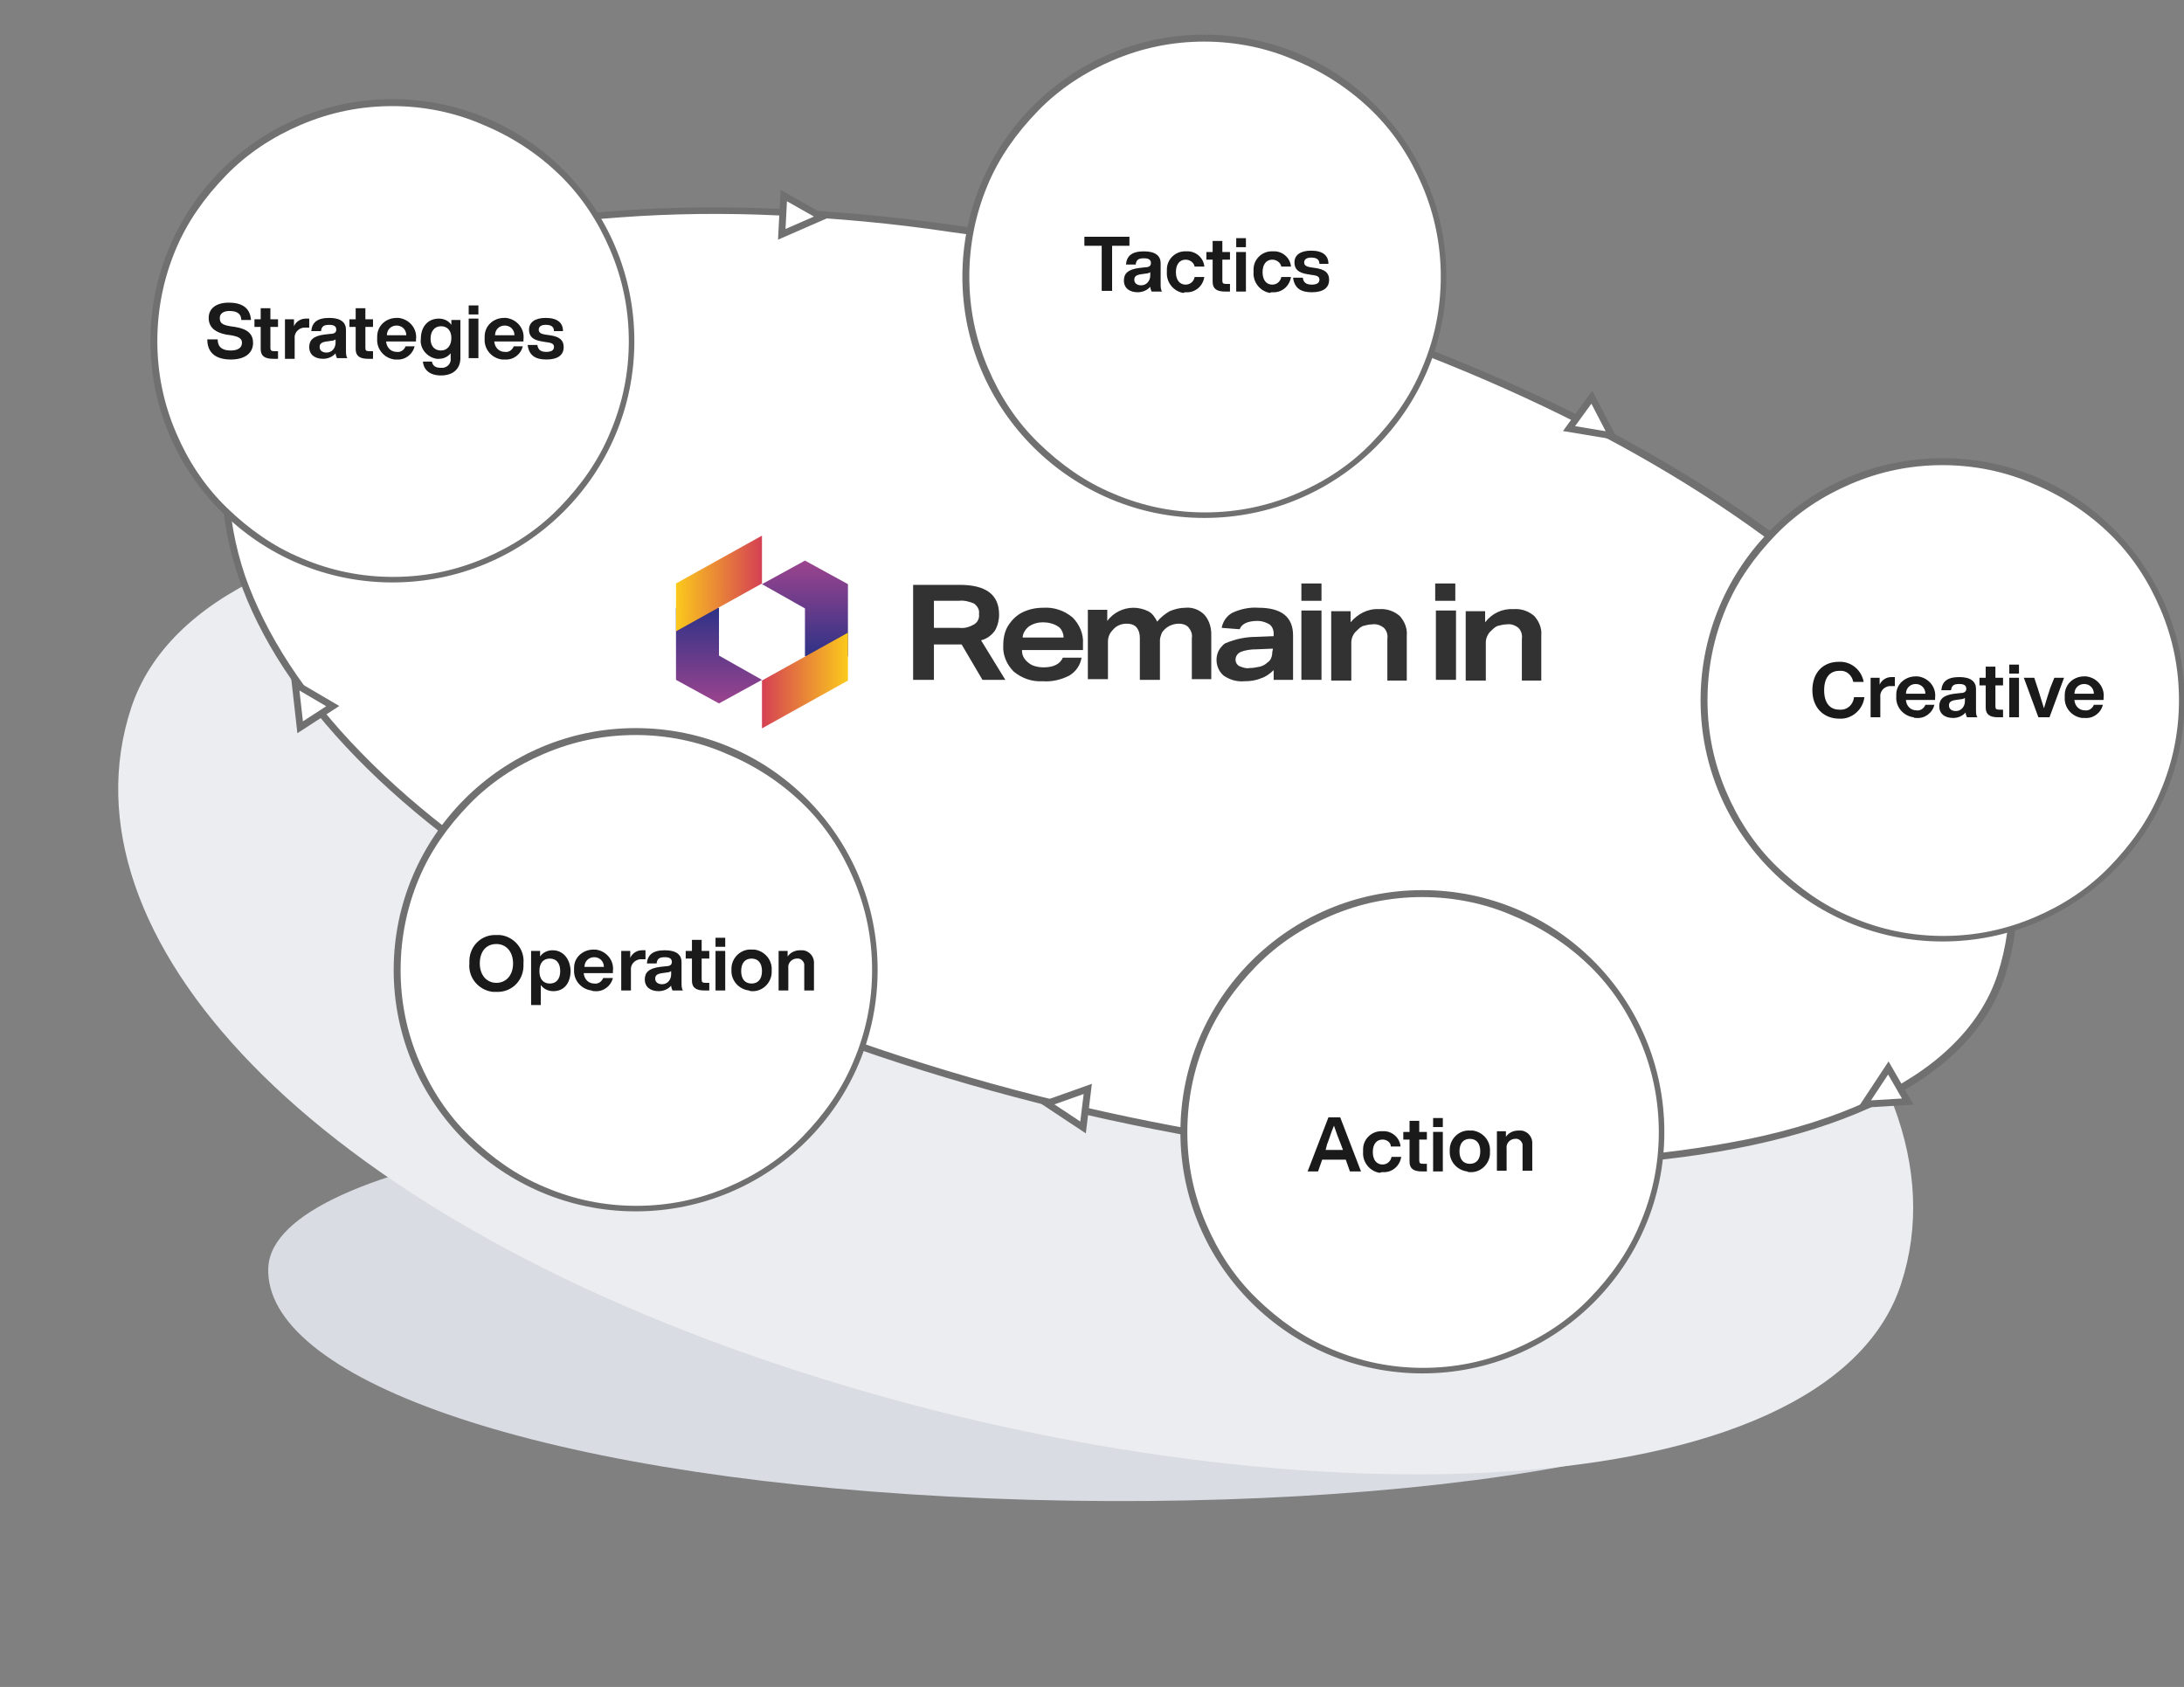 <?xml version="1.0" encoding="utf-8"?>
<!-- Generator: Adobe Illustrator 27.1.1, SVG Export Plug-In . SVG Version: 6.00 Build 0)  -->
<svg version="1.1" id="レイヤー_1" xmlns="http://www.w3.org/2000/svg" xmlns:xlink="http://www.w3.org/1999/xlink" x="0px"
	 y="0px" viewBox="0 0 315 243.3" style="enable-background:new 0 0 315 243.3;" xml:space="preserve">
<rect x="0" y="0" width="315" height="243.3" fill="#808080" stroke="none"/>
<style type="text/css">
	.st0{fill:#D9DCE3;}
	.st1{fill:#ECEDF0;}
	.st2{fill:#FFFFFF;}
	.st3{fill:#707070;}
	.st4{fill:#1A1A1A;}
	.st5{fill:#333233;}
	.st6{fill:url(#パス_1766_00000022520580695501987650000015636733582082259093_);}
	.st7{fill:url(#パス_1767_00000069380959910097486230000006254103663363193783_);}
	.st8{fill:url(#パス_1768_00000013188960072408857390000014547658319466813338_);}
	.st9{fill:url(#パス_1769_00000086653139516584019040000011099147737248920195_);}
</style>
<g id="グループ_13759" transform="translate(-20 -2185.55)">
	<path id="パス_11334" class="st0" d="M179.5,2346.8c61.2,3.2,101.8,17.4,101,33.1c-0.8,15.7-62.2,24.7-123.5,21.5
		c-61.2-3.2-99.1-17.4-98.3-33.1C59.6,2352.6,118.3,2343.6,179.5,2346.8z"/>
	<path id="パス_11333" class="st1" d="M195.1,2274.5c70.5,22.9,109.8,63.4,99.1,96.2c-10.6,32.7-88.9,35.4-159.4,12.5
		c-70.5-22.9-106.6-62.8-95.9-95.5S124.6,2251.6,195.1,2274.5z"/>
	<g id="パス_11332" transform="matrix(0.951, 0.309, -0.309, 0.951, 72.629, 2185.55)">
		<path class="st2" d="M120.8,121.5c-18,0-34.9-1.6-50-4.7c-14.5-3-27.3-7.3-37.9-12.9c-10.4-5.5-18.5-11.9-24-19.3
			c-5.5-7.4-8.3-15.3-8.3-23.8c0-4.1,1-8.3,3.1-12.3c2-3.9,5-7.7,8.9-11.4c3.8-3.6,8.5-7,13.9-10.3c5.3-3.2,11.5-6.2,18.2-8.9
			c6.7-2.7,14-5.2,21.7-7.3c7.7-2.2,15.9-4,24.4-5.5c8.5-1.5,17.4-2.7,26.3-3.5c9.1-0.8,18.3-1.2,27.4-1.2c18.1,0,35.1,1.6,50.6,4.7
			c14.9,3,28,7.3,39,12.8c5.4,2.7,10.2,5.7,14.4,8.9c4.2,3.2,7.8,6.7,10.7,10.3c5.9,7.4,8.8,15.3,8.8,23.7c0,4.1-1.1,8.2-3.2,12.3
			c-2.1,3.9-5.2,7.7-9.2,11.4c-3.9,3.6-8.8,7.1-14.4,10.3c-5.5,3.2-11.9,6.2-18.8,9C194,115,157,121.5,120.8,121.5z"/>
		<path class="st3" d="M144.5,1c-9.1,0-18.3,0.4-27.4,1.2C108.2,3,99.3,4.1,90.8,5.7C82.3,7.1,74.2,9,66.4,11.1
			c-7.7,2.1-15,4.6-21.6,7.3c-6.7,2.7-12.8,5.7-18.1,8.9c-5.4,3.2-10.1,6.7-13.8,10.2C9,41.2,6,44.9,4.1,48.8c-2,3.9-3.1,8-3.1,12
			C1,69.1,3.8,77,9.2,84.3C14.7,91.5,22.7,98,33,103.4c10.6,5.6,23.3,9.9,37.8,12.9c15.1,3.1,31.9,4.7,49.9,4.7
			c36.2,0,73.1-6.4,101.3-17.6c6.9-2.7,13.2-5.8,18.7-8.9c5.6-3.2,10.5-6.7,14.4-10.3c4-3.7,7.1-7.5,9.1-11.3c2.1-3.9,3.2-8,3.2-12
			c0-8.3-2.9-16.1-8.7-23.4c-2.9-3.6-6.4-7-10.6-10.2c-4.2-3.2-9-6.2-14.4-8.8c-11-5.5-24.1-9.8-38.9-12.8
			C179.5,2.6,162.5,1,144.5,1 M144.5,0c74.1,0,124,26.4,124,60.8S194.9,122,120.8,122C46.6,122,0,95.2,0,60.8C0,26.4,70.3,0,144.5,0
			z"/>
	</g>
	<path id="パス_13025" class="st4" d="M190.1,2230.4c0,0.1,0,0.1-0.1,0.2C190,2230.5,190,2230.4,190.1,2230.4L190.1,2230.4
		c0.1,0,0.1,0,0.1,0h0v-0.1c0,0-0.1,0-0.1,0l-0.1,0c0-0.1,0-0.1,0-0.2c0,0,0-0.1,0-0.1h-0.1c0,0,0,0.1,0,0.1c0,0.1,0,0.1,0,0.2h-0.1
		h0l0,0.1c0,0,0.1,0,0.1,0c0,0.1,0,0.2,0,0.3c0,0-0.1,0.1-0.1,0.1v-0.1c0,0-0.1,0-0.1,0h-0.1v-0.1h0.1c0,0,0.1,0,0.1,0
		c0,0,0-0.1,0-0.1v-0.2c0,0,0-0.1,0-0.1c0,0,0,0-0.1,0c0-0.1,0.1-0.1,0.1-0.2l-0.1,0c0,0.1-0.1,0.1-0.1,0.2h-0.2c0,0-0.1,0-0.1,0
		c0,0,0,0.1,0,0.1v0.2c0,0,0,0.1,0,0.1c0,0,0.1,0,0.1,0h0.1v0.1h-0.1c0,0-0.1,0-0.1,0v0.1c0,0,0.1,0,0.1,0h0.1v0.1c0,0,0,0.1,0,0.1
		h0.1c0,0,0-0.1,0-0.1v-0.1h0.1c0,0,0.1,0,0.1,0c0,0-0.1,0-0.1,0.1c0,0,0.1,0.1,0.1,0.1c0.1,0,0.1-0.1,0.2-0.2c0,0,0,0.1,0.1,0.1
		c0,0,0.1,0,0.1,0.1c0.1,0,0.1-0.1,0.1-0.2c0,0-0.1,0-0.1-0.1c0,0.1,0,0.1,0,0.1s0-0.1-0.1-0.1
		C190.1,2230.6,190.1,2230.5,190.1,2230.4C190.1,2230.5,190.1,2230.5,190.1,2230.4L190.1,2230.4L190.1,2230.4z M189.5,2230.3
		L189.5,2230.3L189.5,2230.3L189.5,2230.3L189.5,2230.3z M189.6,2230.3L189.6,2230.3L189.6,2230.3L189.6,2230.3L189.6,2230.3z
		 M189.5,2230.4L189.5,2230.4L189.5,2230.4L189.5,2230.4L189.5,2230.4z M189.6,2230.4L189.6,2230.4L189.6,2230.4L189.6,2230.4
		L189.6,2230.4z M189.3,2230c0,0,0.1,0.1,0.1,0.1l0.1,0C189.4,2230.1,189.4,2230,189.3,2230L189.3,2230z M189.4,2230
		c0,0,0,0.1,0.1,0.2l0.1,0C189.6,2230.1,189.6,2230,189.4,2230L189.4,2230z M190.2,2230.2c0-0.1-0.1-0.1-0.1-0.2l-0.1,0
		C190,2230.1,190,2230.2,190.2,2230.2L190.2,2230.2z M190.8,2230.5C190.8,2230.5,190.8,2230.6,190.8,2230.5v0.3c0,0,0,0.1,0,0.1h0.1
		v-0.1h0.2v0h0.1c0,0,0-0.1,0-0.1v-0.2c0,0,0,0,0-0.1l0,0c0,0,0-0.1,0-0.1c-0.1,0-0.2-0.1-0.2-0.1c0.1-0.1,0.1-0.1,0.1-0.2l0,0
		l-0.1-0.1c0,0-0.1,0-0.1,0H191l0,0c0,0,0,0,0,0l-0.1,0c0,0.1-0.1,0.2-0.2,0.2v-0.1c0,0,0-0.1,0-0.1c0,0-0.1,0-0.1,0h-0.2
		c0,0-0.1,0-0.1,0c0,0,0,0.1,0,0.1v0.6c0,0,0,0.1,0,0.1h0.1v-0.1h0.2v0h0.1c0,0,0-0.1,0-0.1L190.8,2230.5
		C190.8,2230.5,190.8,2230.5,190.8,2230.5L190.8,2230.5z M190.7,2230.2C190.8,2230.3,190.8,2230.3,190.7,2230.2c0.1,0,0.1,0,0.1,0
		c0,0,0.1,0.1,0.1,0.1c-0.1,0-0.1,0.1-0.2,0.1L190.7,2230.2z M190.9,2230.5L190.9,2230.5c0,0,0.1-0.1,0.1-0.1c0.1,0,0.1,0.1,0.2,0.1
		L190.9,2230.5L190.9,2230.5z M191.1,2230.1c0,0.1-0.1,0.1-0.1,0.1c0,0-0.1-0.1-0.1-0.1l0,0H191.1z M190.5,2230.1L190.5,2230.1
		l0,0.2h0V2230.1z M190.6,2230.1L190.6,2230.1l0,0.2h0V2230.1z M190.5,2230.4L190.5,2230.4l0,0.2h0V2230.4z M190.6,2230.4
		L190.6,2230.4l0,0.2h0V2230.4z M190.9,2230.6h0.2v0.1h-0.2V2230.6z"/>
	<path id="パス_13026" class="st4" d="M179.3,2216.5v0.4h0.7v1.8h0.4v-1.8h0.7v-0.4H179.3z M182.6,2218.7c0-0.1-0.1-0.2-0.1-0.3
		v-0.8c0-0.3-0.2-0.5-0.6-0.5c-0.5,0-0.7,0.2-0.7,0.5h0.4c0-0.2,0.1-0.2,0.3-0.2c0.2,0,0.3,0.1,0.3,0.2c0,0.1-0.1,0.2-0.2,0.2
		l-0.2,0c-0.4,0-0.6,0.2-0.6,0.5c0,0.3,0.2,0.5,0.6,0.5c0.2,0,0.4-0.1,0.5-0.2c0,0.1,0,0.1,0,0.2H182.6z M181.8,2218.4
		c-0.2,0-0.3-0.1-0.3-0.2c0-0.1,0.1-0.2,0.3-0.2l0.2,0c0.1,0,0.1,0,0.2-0.1v0.1C182.2,2218.3,182,2218.4,181.8,2218.4
		C181.8,2218.4,181.8,2218.4,181.8,2218.4z M183.8,2218.7c0.4,0,0.7-0.2,0.7-0.6h-0.4c0,0.2-0.2,0.3-0.3,0.3c-0.2,0-0.4-0.2-0.4-0.5
		s0.2-0.5,0.4-0.5c0.2,0,0.3,0.1,0.3,0.3h0.4c0-0.4-0.4-0.6-0.7-0.6c-0.4,0-0.8,0.3-0.8,0.7c0,0,0,0.1,0,0.1c0,0.4,0.3,0.8,0.7,0.8
		C183.8,2218.7,183.8,2218.7,183.8,2218.7z M185.8,2217.1h-0.3v-0.5h-0.4v0.4h-0.2v0.3h0.2v0.9c0,0.3,0.2,0.4,0.5,0.4
		c0.1,0,0.1,0,0.2,0v-0.3h-0.1c-0.1,0-0.2,0-0.2-0.1v-0.8h0.3V2217.1z M186.7,2216.9v-0.4h-0.4v0.4H186.7z M186.7,2218.7v-1.5h-0.4
		v1.5H186.7z M188,2218.7c0.4,0,0.7-0.2,0.7-0.6h-0.4c0,0.2-0.2,0.3-0.3,0.3c-0.2,0-0.4-0.2-0.4-0.5s0.2-0.5,0.4-0.5
		c0.2,0,0.3,0.1,0.3,0.3h0.4c0-0.4-0.4-0.6-0.7-0.6c-0.4,0-0.8,0.3-0.8,0.7c0,0,0,0.1,0,0.1c0,0.4,0.3,0.8,0.7,0.8
		C188,2218.7,188,2218.7,188,2218.7z M189.9,2218.7c0.4,0,0.7-0.2,0.7-0.5c0-0.3-0.2-0.4-0.5-0.5l-0.2,0c-0.2,0-0.3-0.1-0.3-0.2
		s0.1-0.2,0.3-0.2s0.3,0.1,0.3,0.3h0.4c0-0.3-0.2-0.5-0.7-0.5c-0.4,0-0.6,0.2-0.6,0.5c0,0.3,0.2,0.4,0.5,0.5l0.2,0
		c0.2,0,0.3,0.1,0.3,0.2s-0.1,0.2-0.3,0.2c-0.2,0-0.3-0.1-0.3-0.3h-0.4C189.2,2218.6,189.4,2218.7,189.9,2218.7z"/>
	<g id="パス_13027" transform="translate(158.805 2190.55)">
		<path class="st2" d="M34.9,69.2c-4.6,0-9.1-0.9-13.4-2.7c-4.1-1.7-7.8-4.2-10.9-7.4C7.4,56,4.9,52.3,3.2,48.2
			C1.4,44,0.5,39.5,0.5,34.9s0.9-9.1,2.7-13.4c1.7-4.1,4.2-7.8,7.4-10.9c3.2-3.2,6.8-5.6,10.9-7.4c4.2-1.8,8.7-2.7,13.4-2.7
			S44,1.4,48.2,3.2c4.1,1.7,7.8,4.2,10.9,7.4c3.2,3.2,5.6,6.8,7.4,10.9c1.8,4.2,2.7,8.7,2.7,13.4s-0.9,9.1-2.7,13.4
			c-1.7,4.1-4.2,7.8-7.4,10.9c-3.2,3.2-6.8,5.6-10.9,7.4C44,68.3,39.5,69.2,34.9,69.2z"/>
		<path class="st3" d="M34.9,1c-4.6,0-9,0.9-13.2,2.7c-4,1.7-7.7,4.1-10.8,7.3s-5.6,6.7-7.3,10.8C1.9,25.9,1,30.3,1,34.9
			s0.9,9,2.7,13.2c1.7,4,4.1,7.7,7.3,10.8s6.7,5.6,10.8,7.3c4.2,1.8,8.6,2.7,13.2,2.7s9-0.9,13.2-2.7c4-1.7,7.7-4.1,10.8-7.3
			s5.6-6.7,7.3-10.8c1.8-4.2,2.7-8.6,2.7-13.2s-0.9-9-2.7-13.2c-1.7-4-4.1-7.7-7.3-10.8S52.1,5.4,48,3.7C43.9,1.9,39.4,1,34.9,1
			 M34.9,0c19.3,0,34.9,15.6,34.9,34.9S54.1,69.7,34.9,69.7S0,54.1,0,34.9S15.6,0,34.9,0z"/>
	</g>
	<g id="パス_13028" transform="translate(265.275 2251.634)">
		<path class="st2" d="M34.9,69.2c-4.6,0-9.1-0.9-13.4-2.7c-4.1-1.7-7.8-4.2-10.9-7.4C7.4,56,4.9,52.3,3.2,48.2
			C1.4,44,0.5,39.5,0.5,34.9s0.9-9.1,2.7-13.4c1.7-4.1,4.2-7.8,7.4-10.9c3.2-3.2,6.8-5.6,10.9-7.4c4.2-1.8,8.7-2.7,13.4-2.7
			S44,1.4,48.2,3.2c4.1,1.7,7.8,4.2,10.9,7.4c3.2,3.2,5.6,6.8,7.4,10.9c1.8,4.2,2.7,8.7,2.7,13.4s-0.9,9.1-2.7,13.4
			c-1.7,4.1-4.2,7.8-7.4,10.9c-3.2,3.2-6.8,5.6-10.9,7.4C44,68.3,39.5,69.2,34.9,69.2z"/>
		<path class="st3" d="M34.9,1c-4.6,0-9,0.9-13.2,2.7c-4,1.7-7.7,4.1-10.8,7.3s-5.6,6.7-7.3,10.8C1.9,25.9,1,30.3,1,34.9
			s0.9,9,2.7,13.2c1.7,4,4.1,7.7,7.3,10.8s6.7,5.6,10.8,7.3c4.2,1.8,8.6,2.7,13.2,2.7s9-0.9,13.2-2.7c4-1.7,7.7-4.1,10.8-7.3
			s5.6-6.7,7.3-10.8c1.8-4.2,2.7-8.6,2.7-13.2s-0.9-9-2.7-13.2c-1.7-4-4.1-7.7-7.3-10.8S52.1,5.4,48,3.7C43.9,1.9,39.4,1,34.9,1
			 M34.9,0c19.3,0,34.9,15.6,34.9,34.9S54.1,69.7,34.9,69.7S0,54.1,0,34.9S15.6,0,34.9,0z"/>
	</g>
	<path id="パス_13030" class="st4" d="M285.3,2289.2c1.8,0.1,3.4-1.3,3.6-3.1h-1.5c-0.1,1.1-1,1.9-2.1,1.8c-1.4,0-2.2-1-2.2-2.8
		s0.8-2.8,2.2-2.8c1-0.1,1.8,0.6,2,1.6h1.5c-0.3-1.7-1.8-3-3.6-2.9c-2.3,0-3.8,1.6-3.8,4.1S283,2289.2,285.3,2289.2z M292.8,2283.2
		c-0.7,0-1.4,0.4-1.7,1.1v-1h-1.3v5.7h1.4v-2.9c-0.1-0.8,0.5-1.5,1.3-1.6c0.1,0,0.2,0,0.4,0h0.4v-1.3
		C293.1,2283.2,292.9,2283.2,292.8,2283.2z M296.4,2289.1c1.2,0.1,2.3-0.7,2.6-1.9h-1.3c-0.2,0.5-0.7,0.9-1.3,0.8
		c-0.8,0-1.4-0.6-1.5-1.4c0,0,0-0.1,0-0.1h4.2v-0.3c0.2-1.5-0.9-2.9-2.5-3.1c-0.1,0-0.2,0-0.3,0c-1.5,0-2.8,1.1-2.8,2.6
		c0,0.1,0,0.2,0,0.3c-0.1,1.5,1,2.8,2.5,3C296.1,2289.1,296.2,2289.1,296.4,2289.1L296.4,2289.1z M294.9,2285.6
		c0-0.8,0.6-1.4,1.4-1.4c0,0,0,0,0,0c0.8,0,1.4,0.6,1.4,1.4H294.9z M305.2,2289c-0.2-0.3-0.2-0.7-0.2-1.1v-3c0-1-0.7-1.7-2.4-1.7
		c-1.8,0-2.5,0.7-2.6,1.9h1.4c0.1-0.7,0.4-0.9,1.2-0.9s1,0.3,1,0.7c0,0.4-0.3,0.6-0.8,0.6l-0.9,0.1c-1.6,0.2-2.2,0.8-2.2,1.8
		c0,1.1,0.8,1.7,2,1.7c0.7,0,1.4-0.3,1.8-0.8c0,0.2,0.1,0.5,0.2,0.7H305.2z M302.1,2288.1c-0.6,0-1-0.3-1-0.8c0-0.5,0.3-0.7,1-0.8
		l0.7-0.1c0.2,0,0.5-0.1,0.6-0.2v0.5c0,0.7-0.5,1.4-1.3,1.4C302.3,2288.1,302.2,2288.1,302.1,2288.1z M308.9,2283.3h-1.1v-1.6h-1.4
		v1.6h-0.9v1.1h0.9v3.2c0,1,0.6,1.4,1.8,1.4c0.2,0,0.5,0,0.7,0v-1.1h-0.5c-0.5,0-0.6-0.1-0.6-0.5v-3h1.1V2283.3z M311.2,2282.7v-1.3
		h-1.4v1.3H311.2z M311.2,2289v-5.7h-1.4v5.7H311.2z M315.7,2284.8c-0.3,0.9-0.6,1.9-0.9,2.9c-0.3-0.9-0.6-2-0.9-2.9l-0.5-1.5h-1.5
		l2.1,5.7h1.6l2.1-5.7h-1.4L315.7,2284.8z M320.7,2289.1c1.2,0.1,2.3-0.7,2.6-1.9H322c-0.2,0.5-0.7,0.9-1.3,0.8
		c-0.8,0-1.4-0.6-1.5-1.4c0,0,0-0.1,0-0.1h4.2v-0.3c0.2-1.5-0.9-2.9-2.5-3.1c-0.1,0-0.2,0-0.3,0c-1.5,0-2.8,1.1-2.8,2.7
		c0,0.1,0,0.2,0,0.3c-0.1,1.5,1,2.8,2.5,3C320.4,2289.1,320.6,2289.1,320.7,2289.1z M319.2,2285.6c0-0.8,0.6-1.4,1.4-1.4
		c0,0,0,0,0,0c0.8,0,1.4,0.6,1.4,1.4H319.2z"/>
	<g id="パス_13031" transform="translate(190.25 2313.928)">
		<path class="st2" d="M34.9,69.2c-4.6,0-9.1-0.9-13.4-2.7c-4.1-1.7-7.8-4.2-10.9-7.4C7.4,56,4.9,52.3,3.2,48.2
			C1.4,44,0.5,39.5,0.5,34.9s0.9-9.1,2.7-13.4c1.7-4.1,4.2-7.8,7.4-10.9c3.2-3.2,6.8-5.6,10.9-7.4c4.2-1.8,8.7-2.7,13.4-2.7
			S44,1.4,48.2,3.2c4.1,1.7,7.8,4.2,10.9,7.4c3.2,3.2,5.6,6.8,7.4,10.9c1.8,4.2,2.7,8.7,2.7,13.4s-0.9,9.1-2.7,13.4
			c-1.7,4.1-4.2,7.8-7.4,10.9c-3.2,3.2-6.8,5.6-10.9,7.4C44,68.3,39.5,69.2,34.9,69.2z"/>
		<path class="st3" d="M34.9,1c-4.6,0-9,0.9-13.2,2.7c-4,1.7-7.7,4.1-10.8,7.3s-5.6,6.7-7.3,10.8C1.9,25.9,1,30.3,1,34.9
			s0.9,9,2.7,13.2c1.7,4,4.1,7.7,7.3,10.8s6.7,5.6,10.8,7.3c4.2,1.8,8.6,2.7,13.2,2.7s9-0.9,13.2-2.7c4-1.7,7.7-4.1,10.8-7.3
			s5.6-6.7,7.3-10.8c1.8-4.2,2.7-8.6,2.7-13.2s-0.9-9-2.7-13.2c-1.7-4-4.1-7.7-7.3-10.8S52.1,5.4,48,3.7C43.9,1.9,39.4,1,34.9,1
			 M34.9,0c19.3,0,34.9,15.6,34.9,34.9S54.1,69.7,34.9,69.7S0,54.1,0,34.9S15.6,0,34.9,0z"/>
	</g>
	<path id="パス_13033" class="st4" d="M216.3,2354.5l-3-7.8h-1.7l-3,7.8h1.5l0.6-1.7h3.4l0.6,1.7H216.3z M211.4,2350.6
		c0.3-0.7,0.6-1.8,1-2.7c0.3,0.9,0.7,2,1,2.7l0.3,0.8h-2.5L211.4,2350.6z M219.4,2354.6c1.4,0.1,2.5-0.9,2.7-2.2h-1.4
		c-0.1,0.6-0.6,1.1-1.3,1.1c-0.8,0-1.4-0.6-1.4-1.8c0-1.2,0.6-1.8,1.4-1.8c0.6,0,1.2,0.4,1.2,1h1.4c-0.1-1.3-1.3-2.3-2.6-2.2
		c-1.5-0.1-2.8,1.1-2.8,2.6c0,0.1,0,0.2,0,0.4c-0.1,1.5,1,2.8,2.4,3C219.2,2354.6,219.3,2354.6,219.4,2354.6z M225.8,2348.8h-1.1
		v-1.6h-1.4v1.6h-0.9v1.1h0.9v3.2c0,1,0.6,1.4,1.8,1.4c0.2,0,0.5,0,0.7,0v-1.1h-0.5c-0.5,0-0.6-0.1-0.6-0.5v-3h1.1V2348.8z
		 M228.1,2348.1v-1.3h-1.4v1.3H228.1z M228.1,2354.5v-5.7h-1.4v5.7H228.1z M232,2354.6c1.5,0.1,2.8-1.1,2.9-2.6c0-0.1,0-0.2,0-0.4
		c0.1-1.5-1-2.8-2.5-3c-0.1,0-0.2,0-0.4,0c-1.5-0.1-2.8,1.1-2.9,2.6c0,0.1,0,0.2,0,0.3c-0.1,1.5,1,2.8,2.5,3
		C231.7,2354.6,231.9,2354.6,232,2354.6z M232,2353.4c-0.9,0-1.5-0.6-1.5-1.8c0-1.2,0.6-1.8,1.5-1.8c0.9,0,1.5,0.6,1.5,1.8
		C233.5,2352.8,232.9,2353.4,232,2353.4z M239,2348.6c-0.7,0-1.4,0.3-1.8,0.9v-0.8h-1.3v5.7h1.4v-3.2c-0.1-0.7,0.4-1.3,1.1-1.4
		c0,0,0.1,0,0.1,0c0.5-0.1,1,0.3,1.1,0.8c0,0.1,0,0.2,0,0.3v3.5h1.4v-3.8c0.1-1-0.6-1.9-1.6-2C239.2,2348.6,239.1,2348.6,239,2348.6
		L239,2348.6z"/>
	<g id="パス_13034" transform="translate(76.781 2290.558)">
		<path class="st2" d="M34.9,69.2c-4.6,0-9.1-0.9-13.4-2.7c-4.1-1.7-7.8-4.2-10.9-7.4C7.4,56,4.9,52.3,3.2,48.2
			C1.4,44,0.5,39.5,0.5,34.9s0.9-9.1,2.7-13.4c1.7-4.1,4.2-7.8,7.4-10.9c3.2-3.2,6.8-5.6,10.9-7.4c4.2-1.8,8.7-2.7,13.4-2.7
			S44,1.4,48.2,3.2c4.1,1.7,7.8,4.2,10.9,7.4c3.2,3.2,5.6,6.8,7.4,10.9c1.8,4.2,2.7,8.7,2.7,13.4s-0.9,9.1-2.7,13.4
			c-1.7,4.1-4.2,7.8-7.4,10.9c-3.2,3.2-6.8,5.6-10.9,7.4C44,68.3,39.5,69.2,34.9,69.2z"/>
		<path class="st3" d="M34.9,1c-4.6,0-9,0.9-13.2,2.7c-4,1.7-7.7,4.1-10.8,7.3s-5.6,6.7-7.3,10.8C1.9,25.9,1,30.3,1,34.9
			s0.9,9,2.7,13.2c1.7,4,4.1,7.7,7.3,10.8s6.7,5.6,10.8,7.3c4.2,1.8,8.6,2.7,13.2,2.7s9-0.9,13.2-2.7c4-1.7,7.7-4.1,10.8-7.3
			s5.6-6.7,7.3-10.8c1.8-4.2,2.7-8.6,2.7-13.2s-0.9-9-2.7-13.2c-1.7-4-4.1-7.7-7.3-10.8S52.1,5.4,48,3.7C43.9,1.9,39.4,1,34.9,1
			 M34.9,0c19.3,0,34.9,15.6,34.9,34.9S54.1,69.7,34.9,69.7S0,54.1,0,34.9S15.6,0,34.9,0z"/>
	</g>
	<path id="パス_13036" class="st4" d="M91.6,2328.6c2.1,0.1,3.8-1.5,3.9-3.6c0-0.2,0-0.3,0-0.5c0.2-2.1-1.4-3.9-3.4-4.1
		c-0.2,0-0.3,0-0.5,0c-2.1-0.1-3.8,1.5-3.9,3.6c0,0.2,0,0.3,0,0.5c-0.2,2.1,1.4,3.9,3.4,4.1C91.3,2328.6,91.5,2328.6,91.6,2328.6z
		 M91.6,2327.3c-1.4,0-2.4-1.1-2.4-2.8s0.9-2.8,2.4-2.8c1.4,0,2.4,1.1,2.4,2.8S93,2327.3,91.6,2327.3z M99.7,2322.6
		c-0.7,0-1.4,0.3-1.8,0.9v-0.8h-1.3v7.8h1.4v-2.9c0.4,0.6,1.1,0.9,1.8,0.9c1.6,0,2.5-1.2,2.5-3
		C102.2,2323.8,101.2,2322.6,99.7,2322.6z M99.3,2327.4c-0.9,0-1.5-0.6-1.5-1.8s0.6-1.8,1.5-1.8s1.5,0.6,1.5,1.8
		S100.2,2327.4,99.3,2327.4L99.3,2327.4z M105.8,2328.5c1.2,0.1,2.3-0.7,2.6-1.9H107c-0.2,0.5-0.7,0.9-1.3,0.8
		c-0.8,0-1.4-0.6-1.5-1.4c0,0,0-0.1,0-0.1h4.2v-0.3c0.2-1.5-0.9-2.9-2.5-3.1c-0.1,0-0.2,0-0.3,0c-1.5,0-2.8,1.1-2.8,2.6
		c0,0.1,0,0.2,0,0.3c-0.1,1.5,1,2.8,2.5,3C105.5,2328.5,105.6,2328.5,105.8,2328.5z M104.3,2325c0-0.8,0.6-1.4,1.4-1.4c0,0,0,0,0,0
		c0.8,0,1.4,0.6,1.4,1.4H104.3z M112.6,2322.6c-0.7,0-1.4,0.4-1.7,1.1v-1h-1.3v5.7h1.4v-2.9c-0.1-0.8,0.5-1.5,1.3-1.6
		c0.1,0,0.2,0,0.4,0h0.4v-1.3C112.8,2322.6,112.7,2322.6,112.6,2322.6z M118.5,2328.4c-0.2-0.3-0.2-0.7-0.2-1.1v-3
		c0-1-0.7-1.7-2.4-1.7c-1.8,0-2.5,0.7-2.6,1.9h1.4c0.1-0.7,0.4-0.9,1.2-0.9c0.8,0,1,0.3,1,0.7c0,0.4-0.3,0.6-0.8,0.6l-0.9,0.1
		c-1.6,0.2-2.2,0.8-2.2,1.8c0,1.1,0.8,1.7,2,1.7c0.7,0,1.4-0.3,1.8-0.8c0,0.2,0.1,0.5,0.2,0.7H118.5z M115.5,2327.5
		c-0.6,0-1-0.3-1-0.8c0-0.5,0.3-0.7,1-0.8l0.7-0.1c0.2,0,0.5-0.1,0.6-0.2v0.5c0,0.7-0.5,1.4-1.3,1.4
		C115.6,2327.6,115.6,2327.5,115.5,2327.5z M122.3,2322.7h-1.1v-1.6h-1.4v1.6h-0.9v1.1h0.9v3.2c0,1,0.6,1.4,1.8,1.4
		c0.2,0,0.5,0,0.7,0v-1.1h-0.5c-0.5,0-0.6-0.1-0.6-0.5v-3h1.1V2322.7z M124.6,2322.1v-1.3h-1.4v1.3H124.6z M124.6,2328.4v-5.7h-1.4
		v5.7H124.6z M128.4,2328.5c1.5,0.1,2.8-1.1,2.9-2.6c0-0.1,0-0.2,0-0.4c0.1-1.5-1-2.8-2.5-3c-0.1,0-0.2,0-0.4,0
		c-1.5-0.1-2.8,1.1-2.9,2.6c0,0.1,0,0.2,0,0.3c-0.1,1.5,1,2.8,2.5,3C128.2,2328.5,128.3,2328.5,128.4,2328.5z M128.4,2327.4
		c-0.9,0-1.5-0.6-1.5-1.8c0-1.2,0.6-1.8,1.5-1.8c0.9,0,1.5,0.6,1.5,1.8C129.9,2326.8,129.3,2327.4,128.4,2327.4z M135.4,2322.6
		c-0.7,0-1.4,0.3-1.8,0.9v-0.8h-1.3v5.7h1.4v-3.2c-0.1-0.7,0.4-1.3,1.1-1.4c0,0,0.1,0,0.1,0c0.5-0.1,1,0.3,1.1,0.8
		c0,0.1,0,0.2,0,0.3v3.5h1.4v-3.8c0.1-1-0.6-1.9-1.6-2C135.7,2322.6,135.5,2322.6,135.4,2322.6L135.4,2322.6z"/>
	<g id="パス_11386" transform="translate(41.693 2199.853)">
		<path class="st2" d="M34.9,69.2c-4.6,0-9.1-0.9-13.4-2.7c-4.1-1.7-7.8-4.2-10.9-7.4C7.4,56,4.9,52.3,3.2,48.2
			C1.4,44,0.5,39.5,0.5,34.9s0.9-9.1,2.7-13.4c1.7-4.1,4.2-7.8,7.4-10.9c3.2-3.2,6.8-5.6,10.9-7.4c4.2-1.8,8.7-2.7,13.4-2.7
			S44,1.4,48.2,3.2c4.1,1.7,7.8,4.2,10.9,7.4c3.2,3.2,5.6,6.8,7.4,10.9c1.8,4.2,2.7,8.7,2.7,13.4s-0.9,9.1-2.7,13.4
			c-1.7,4.1-4.2,7.8-7.4,10.9c-3.2,3.2-6.8,5.6-10.9,7.4C44,68.3,39.5,69.2,34.9,69.2z"/>
		<path class="st3" d="M34.9,1c-4.6,0-9,0.9-13.2,2.7c-4,1.7-7.7,4.1-10.8,7.3s-5.6,6.7-7.3,10.8C1.9,25.9,1,30.3,1,34.9
			s0.9,9,2.7,13.2c1.7,4,4.1,7.7,7.3,10.8s6.7,5.6,10.8,7.3c4.2,1.8,8.6,2.7,13.2,2.7s9-0.9,13.2-2.7c4-1.7,7.7-4.1,10.8-7.3
			s5.6-6.7,7.3-10.8c1.8-4.2,2.7-8.6,2.7-13.2s-0.9-9-2.7-13.2c-1.7-4-4.1-7.7-7.3-10.8S52.1,5.4,48,3.7C43.9,1.9,39.4,1,34.9,1
			 M34.9,0c19.3,0,34.9,15.6,34.9,34.9S54.1,69.7,34.9,69.7S0,54.1,0,34.9S15.6,0,34.9,0z"/>
	</g>
	<path id="パス_13038" class="st4" d="M53.3,2237.4c2,0,3.2-0.9,3.2-2.4c0-1.2-0.7-2-2.6-2.3l-0.7-0.1c-1.2-0.2-1.5-0.5-1.5-1.2
		c0-0.6,0.5-1,1.4-1c1.2,0,1.7,0.5,1.7,1.3h1.4c-0.1-1.5-1-2.5-3.2-2.5c-1.9,0-2.9,0.9-2.9,2.2c0,1.4,1,2.1,2.5,2.4l0.7,0.1
		c1.2,0.2,1.6,0.5,1.6,1.1c0,0.7-0.6,1.1-1.6,1.1c-1,0-1.9-0.3-1.9-1.6h-1.5C49.9,2236.5,51.2,2237.4,53.3,2237.4z M60.2,2231.6H59
		v-1.6h-1.4v1.6h-0.9v1.1h0.9v3.2c0,1,0.6,1.4,1.8,1.4c0.2,0,0.5,0,0.7,0v-1.1h-0.5c-0.5,0-0.6-0.1-0.6-0.5v-3h1.1V2231.6z
		 M64.1,2231.5c-0.7,0-1.4,0.4-1.7,1.1v-1h-1.3v5.7h1.4v-2.9c-0.1-0.8,0.5-1.5,1.3-1.6c0.1,0,0.2,0,0.4,0h0.4v-1.3
		C64.4,2231.5,64.2,2231.5,64.1,2231.5z M70.1,2237.2c-0.2-0.3-0.2-0.7-0.2-1.1v-3c0-1-0.7-1.7-2.4-1.7c-1.8,0-2.5,0.7-2.6,1.9h1.4
		c0.1-0.7,0.4-0.9,1.2-0.9s1,0.3,1,0.7c0,0.4-0.3,0.6-0.8,0.6l-0.9,0.1c-1.6,0.2-2.2,0.8-2.2,1.8c0,1.1,0.8,1.7,2,1.7
		c0.7,0,1.4-0.3,1.8-0.8c0,0.2,0.1,0.5,0.2,0.7H70.1z M67.1,2236.4c-0.6,0-1-0.3-1-0.8c0-0.5,0.3-0.7,1-0.8l0.7-0.1
		c0.2,0,0.5-0.1,0.6-0.2v0.5c0,0.7-0.5,1.4-1.3,1.4C67.2,2236.4,67.1,2236.4,67.1,2236.4z M73.8,2231.6h-1.1v-1.6h-1.4v1.6h-0.9v1.1
		h0.9v3.2c0,1,0.6,1.4,1.8,1.4c0.2,0,0.5,0,0.7,0v-1.1h-0.5c-0.5,0-0.6-0.1-0.6-0.5v-3h1.1L73.8,2231.6z M77.2,2237.4
		c1.2,0.1,2.3-0.7,2.6-1.9h-1.3c-0.2,0.5-0.7,0.9-1.3,0.8c-0.8,0-1.4-0.6-1.5-1.4c0,0,0-0.1,0-0.1H80v-0.3c0.2-1.5-0.9-2.9-2.5-3.1
		c-0.1,0-0.2,0-0.3,0c-1.5,0-2.8,1.1-2.8,2.7c0,0.1,0,0.2,0,0.3c-0.1,1.5,1,2.8,2.5,3C77,2237.4,77.1,2237.4,77.2,2237.4z
		 M75.8,2233.9c0-0.8,0.6-1.4,1.4-1.4c0,0,0,0,0,0c0.8,0,1.4,0.6,1.4,1.4H75.8z M85.1,2232.4c-0.4-0.6-1.1-0.9-1.8-0.9
		c-1.6,0-2.6,1.2-2.6,2.9c-0.2,1.4,0.9,2.7,2.3,2.9c0.1,0,0.2,0,0.3,0c0.7,0,1.3-0.3,1.7-0.8v0.7c0.1,0.7-0.4,1.3-1.1,1.4
		c-0.1,0-0.2,0-0.3,0c-0.8,0-1.2-0.3-1.3-0.9H81c0.1,1.2,1,2,2.6,2c1.8,0,2.8-1,2.8-2.5v-5.5h-1.3V2232.4z M83.6,2236.1
		c-0.9,0-1.5-0.6-1.5-1.7c0-1.1,0.6-1.8,1.5-1.8s1.5,0.6,1.5,1.7S84.5,2236.1,83.6,2236.1z M89,2230.9v-1.3h-1.4v1.3H89z M89,2237.2
		v-5.7h-1.4v5.7H89z M92.8,2237.4c1.2,0.1,2.3-0.7,2.6-1.9h-1.3c-0.2,0.5-0.7,0.9-1.3,0.8c-0.8,0-1.4-0.6-1.5-1.4c0,0,0-0.1,0-0.1
		h4.2v-0.3c0.2-1.5-0.9-2.9-2.5-3.1c-0.1,0-0.2,0-0.3,0c-1.5,0-2.8,1.1-2.8,2.7c0,0.1,0,0.2,0,0.3c-0.1,1.5,1,2.8,2.5,3
		C92.6,2237.4,92.7,2237.4,92.8,2237.4z M91.4,2233.9c0-0.8,0.6-1.4,1.4-1.4c0,0,0,0,0,0c0.8,0,1.4,0.6,1.4,1.4H91.4z M98.8,2237.4
		c1.6,0,2.5-0.6,2.5-1.8c0-1-0.6-1.5-2-1.7l-0.7-0.1c-0.6-0.1-0.9-0.3-0.9-0.7s0.3-0.7,1-0.7c0.7,0,1.2,0.2,1.2,0.9h1.3
		c0-1.2-0.8-1.9-2.5-1.9c-1.5,0-2.4,0.6-2.4,1.7c0,1,0.6,1.5,1.9,1.7l0.6,0.1c0.9,0.1,1.1,0.3,1.1,0.7c0,0.4-0.3,0.7-1.1,0.7
		c-0.8,0-1.2-0.3-1.3-1h-1.4C96.3,2236.8,97.2,2237.4,98.8,2237.4z"/>
	<g id="パス_13039" transform="translate(139.779 2213.304) rotate(93)">
		<path class="st2" d="M6.4,6.7H0.8l2.8-5.6L6.4,6.7z"/>
		<path class="st3" d="M3.6,2.2l-2,4l4,0L3.6,2.2 M3.6,0l3.6,7.2L0,7.2L3.6,0z"/>
	</g>
	<g id="パス_13040" transform="matrix(-0.588, 0.809, -0.809, -0.588, 255.484, 2246.125)">
		<path class="st2" d="M6.4,6.7H0.8l2.8-5.6L6.4,6.7z"/>
		<path class="st3" d="M3.6,2.2l-2,4h4L3.6,2.2 M3.6,0l3.6,7.2H0L3.6,0z"/>
	</g>
	<path id="パス_1758" class="st5" d="M161.7,2283.6l-3-5.1h-4v5.1h-3v-13.7h6.7c3.8,0,5.7,1.4,5.7,4.3c0,0.8-0.2,1.6-0.6,2.3
		c-0.5,0.7-1.2,1.2-2,1.4l3.5,5.7L161.7,2283.6z M158.3,2276.1c0.8,0.1,1.5-0.1,2.2-0.5c0.5-0.3,0.8-0.9,0.7-1.5
		c0.1-0.6-0.2-1.1-0.7-1.5c-0.7-0.3-1.5-0.5-2.2-0.4h-3.6v3.9H158.3z"/>
	<path id="パス_1759" class="st5" d="M167.4,2279.3c0,0.5,0.1,0.9,0.4,1.3c0.3,0.4,0.7,0.7,1.1,0.9c0.5,0.2,1.1,0.3,1.6,0.3
		c1.5,0,2.4-0.5,2.8-1.4h2.7c-0.2,1.1-0.8,2-1.8,2.6c-1.2,0.6-2.5,0.9-3.8,0.8c-1.5,0.1-3-0.4-4.2-1.4c-1-1-1.6-2.4-1.5-3.8
		c0-1,0.2-2,0.7-2.8c0.5-0.8,1.2-1.5,2-1.9c1-0.5,2-0.7,3.1-0.7c1.5-0.1,3,0.4,4.2,1.4c1,1,1.6,2.4,1.5,3.8v0.9L167.4,2279.3z
		 M173.4,2277.5c0-0.6-0.3-1.3-0.8-1.6c-0.6-0.4-1.4-0.6-2.2-0.6c-0.7,0-1.4,0.2-2,0.6c-0.5,0.4-0.9,1-0.9,1.6L173.4,2277.5z"/>
	<path id="パス_1760" class="st5" d="M191.9,2283.6v-6c0.1-0.6-0.1-1.1-0.5-1.6c-0.4-0.4-0.9-0.5-1.4-0.5c-0.7,0-1.5,0.3-2,0.8
		c-0.2,0.2-0.4,0.4-0.5,0.7c-0.1,0.3-0.2,0.6-0.2,0.9v5.7h-2.9v-6c0-0.6-0.1-1.1-0.5-1.6c-0.4-0.4-0.9-0.5-1.4-0.5
		c-0.8,0-1.5,0.3-2,0.9c-0.5,0.5-0.7,1.1-0.7,1.7v5.4h-2.9v-10h2.8v1.6c0.9-1.2,2.3-1.9,3.8-1.9c0.7,0,1.5,0.2,2.1,0.5
		c0.6,0.3,1,0.9,1.3,1.5c0.5-0.6,1.1-1.1,1.8-1.5c0.7-0.3,1.5-0.5,2.3-0.5c1-0.1,2,0.3,2.7,1c0.7,0.8,1,1.8,1,2.8v6.5H191.9z"/>
	<path id="パス_1761" class="st5" d="M203.7,2283.6v-1.4c-0.5,0.5-1.2,1-1.9,1.2c-0.7,0.3-1.5,0.4-2.3,0.4c-1.1,0.1-2.1-0.2-3-0.8
		c-1.2-1-1.4-2.9-0.4-4.1c0.2-0.2,0.4-0.5,0.7-0.6c1.4-0.6,2.9-0.9,4.4-0.9l2.5-0.1v-0.4c0-0.5-0.2-1-0.6-1.3
		c-0.5-0.3-1.1-0.5-1.7-0.5c-1.4,0-2.3,0.4-2.6,1.2l-2.6-0.2c0.2-1,0.8-1.8,1.6-2.2c1.1-0.5,2.4-0.8,3.7-0.7c3.3,0,5,1.3,5,4v6.4
		H203.7z M203.6,2279.1l-2.4,0.1c-0.8,0-1.6,0.1-2.3,0.4c-0.4,0.2-0.7,0.6-0.7,1.1c0,0.4,0.2,0.7,0.5,0.9c0.5,0.2,1,0.4,1.5,0.3
		c0.5,0,1-0.1,1.5-0.2c0.4-0.1,0.8-0.3,1.1-0.6c0.5-0.3,0.7-0.9,0.7-1.5L203.6,2279.1z"/>
	<path id="パス_1762" class="st5" d="M207.7,2272.2v-2.5h2.9v2.5H207.7z M207.7,2283.6v-10h2.9v10H207.7z"/>
	<path id="パス_1763" class="st5" d="M220.1,2283.6v-5.9c0.1-0.6-0.1-1.2-0.5-1.6c-0.5-0.4-1.1-0.6-1.7-0.5
		c-0.4,0-0.8,0.1-1.2,0.2c-0.4,0.1-0.7,0.4-1,0.7c-0.5,0.4-0.8,1.1-0.8,1.7v5.5H212v-10h2.8v1.6c1-1.2,2.5-2,4.1-1.9
		c1.1-0.1,2.2,0.3,3,1c0.7,0.8,1.1,1.8,1,2.8v6.5H220.1z"/>
	<path id="パス_1764" class="st5" d="M227,2272.2v-2.5h2.9v2.5H227z M227.1,2283.6v-10h2.9v10H227.1z"/>
	<path id="パス_1765" class="st5" d="M239.5,2283.6v-5.9c0.1-0.6-0.1-1.2-0.5-1.6c-0.5-0.4-1.1-0.6-1.7-0.5
		c-0.4,0-0.8,0.1-1.2,0.2c-0.4,0.1-0.7,0.4-1,0.7c-0.5,0.4-0.8,1.1-0.8,1.7v5.5h-2.9v-10h2.8v1.6c1-1.3,2.5-2,4.1-1.9
		c1.1-0.1,2.2,0.3,3,1c0.7,0.8,1.1,1.8,1,2.8v6.5H239.5z"/>
	
		<linearGradient id="パス_1766_00000037653706365105811900000013214834196361900985_" gradientUnits="userSpaceOnUse" x1="-350.848" y1="3446.409" x2="-350.848" y2="3447.409" gradientTransform="matrix(12.373 0 0 -13.836 4477.133 49964.676)">
		<stop  offset="0" style="stop-color:#2E3287"/>
		<stop  offset="1" style="stop-color:#9C448E"/>
	</linearGradient>
	<path id="パス_1766" style="fill:url(#パス_1766_00000037653706365105811900000013214834196361900985_);" d="M129.9,2269.8
		l6.2-3.4l6.2,3.4v10.4h-6.2v-6.9L129.9,2269.8z"/>
	
		<linearGradient id="パス_1767_00000182529714347942725800000002375246038771299217_" gradientUnits="userSpaceOnUse" x1="-350.34" y1="3447.034" x2="-351.34" y2="3447.034" gradientTransform="matrix(12.37 0 0 -13.858 4475.98 50052.637)">
		<stop  offset="0" style="stop-color:#FBC91C"/>
		<stop  offset="1" style="stop-color:#D54054"/>
	</linearGradient>
	<path id="パス_1767" style="fill:url(#パス_1767_00000182529714347942725800000002375246038771299217_);" d="M129.9,2290.6
		l12.4-6.9v-6.9l-12.4,6.9L129.9,2290.6z"/>
	
		<linearGradient id="パス_1768_00000084491103664305329250000013750128789585650597_" gradientUnits="userSpaceOnUse" x1="-350.84" y1="3447.409" x2="-350.84" y2="3446.409" gradientTransform="matrix(12.37 0 0 -13.836 4463.611 49971.578)">
		<stop  offset="0" style="stop-color:#2E3287"/>
		<stop  offset="1" style="stop-color:#9C448E"/>
	</linearGradient>
	<path id="パス_1768" style="fill:url(#パス_1768_00000084491103664305329250000013750128789585650597_);" d="M129.9,2283.6
		l-6.2,3.4l-6.2-3.4v-10.4h6.2v6.9L129.9,2283.6z"/>
	
		<linearGradient id="パス_1769_00000018923344220099477620000007248108382254869694_" gradientUnits="userSpaceOnUse" x1="-351.34" y1="3447.037" x2="-350.34" y2="3447.031" gradientTransform="matrix(12.37 0 0 -13.858 4463.611 50038.773)">
		<stop  offset="0" style="stop-color:#FBC91C"/>
		<stop  offset="1" style="stop-color:#D54054"/>
	</linearGradient>
	<path id="パス_1769" style="fill:url(#パス_1769_00000018923344220099477620000007248108382254869694_);" d="M129.9,2262.8
		l-12.4,6.9v6.9l12.4-6.9L129.9,2262.8z"/>
	<g id="パス_13041" transform="translate(289.754 2348.465) rotate(-120)">
		<path class="st2" d="M6.4,6.7l-5.6,0l2.8-5.6L6.4,6.7z"/>
		<path class="st3" d="M3.6,2.2l-2,4l4,0L3.6,2.2 M3.6,0l3.6,7.2L0,7.2L3.6,0z"/>
	</g>
	<g id="パス_13042" transform="translate(169.461 2348.133) rotate(-83)">
		<path class="st2" d="M6.4,6.7l-5.6,0l2.8-5.6L6.4,6.7z"/>
		<path class="st3" d="M3.6,2.2l-2,4l4,0L3.6,2.2 M3.6,0l3.6,7.2L0,7.2L3.6,0z"/>
	</g>
	<g id="パス_13043" transform="matrix(0.839, -0.545, 0.545, 0.839, 58.969, 2285.255)">
		<path class="st2" d="M6.4,6.7l-5.6,0l2.8-5.6L6.4,6.7z"/>
		<path class="st3" d="M3.6,2.2l-2,4l4,0L3.6,2.2 M3.6,0l3.6,7.2L0,7.2L3.6,0z"/>
	</g>
	<path id="パス_13045" class="st4" d="M176.4,2219.7v1.3h2.5v6.5h1.5v-6.5h2.5v-1.3H176.4z M187.6,2227.6
		c-0.2-0.3-0.2-0.7-0.2-1.1v-3c0-1-0.7-1.7-2.4-1.7c-1.8,0-2.5,0.7-2.6,1.9h1.4c0.1-0.7,0.4-0.9,1.2-0.9c0.8,0,1,0.3,1,0.7
		c0,0.4-0.3,0.6-0.8,0.6l-0.9,0.1c-1.6,0.2-2.2,0.8-2.2,1.8c0,1.1,0.8,1.7,2,1.7c0.7,0,1.4-0.3,1.8-0.8c0,0.2,0.1,0.5,0.2,0.7H187.6
		z M184.6,2226.7c-0.6,0-1-0.3-1-0.8c0-0.5,0.3-0.7,1-0.8l0.7-0.1c0.2,0,0.5-0.1,0.6-0.2v0.5c0,0.7-0.5,1.4-1.3,1.4
		C184.7,2226.7,184.6,2226.7,184.6,2226.7z M191,2227.7c1.4,0.1,2.5-0.9,2.7-2.2h-1.4c-0.1,0.6-0.6,1.1-1.3,1.1
		c-0.8,0-1.4-0.6-1.4-1.8c0-1.2,0.6-1.8,1.4-1.8c0.6,0,1.2,0.4,1.3,1h1.4c-0.1-1.3-1.3-2.3-2.6-2.2c-1.5-0.1-2.8,1.1-2.8,2.6
		c0,0.1,0,0.2,0,0.4c-0.1,1.5,1,2.8,2.4,3C190.8,2227.7,190.9,2227.7,191,2227.7L191,2227.7z M197.4,2221.9h-1.1v-1.6h-1.4v1.6H194
		v1.1h0.9v3.2c0,1,0.6,1.4,1.8,1.4c0.2,0,0.5,0,0.7,0v-1.1h-0.5c-0.5,0-0.6-0.1-0.6-0.5v-3h1.1V2221.9z M199.7,2221.2v-1.3h-1.4v1.3
		H199.7z M199.7,2227.6v-5.7h-1.4v5.7H199.7z M203.5,2227.7c1.4,0.1,2.5-0.9,2.7-2.2h-1.4c-0.1,0.6-0.6,1.1-1.3,1.1
		c-0.8,0-1.4-0.6-1.4-1.8c0-1.2,0.6-1.8,1.4-1.8c0.6,0,1.2,0.4,1.3,1h1.4c-0.1-1.3-1.3-2.3-2.6-2.2c-1.5-0.1-2.8,1.1-2.8,2.6
		c0,0.1,0,0.2,0,0.4c-0.1,1.5,1,2.8,2.4,3C203.2,2227.7,203.4,2227.7,203.5,2227.7z M209.2,2227.7c1.6,0,2.5-0.6,2.5-1.8
		c0-1-0.6-1.5-2-1.7l-0.7-0.1c-0.6-0.1-0.9-0.3-0.9-0.7s0.3-0.7,1-0.7c0.7,0,1.2,0.2,1.2,0.9h1.3c0-1.2-0.8-1.9-2.5-1.9
		c-1.5,0-2.4,0.6-2.4,1.7c0,1,0.6,1.5,1.9,1.7l0.6,0.1c0.9,0.1,1.1,0.3,1.1,0.7c0,0.4-0.3,0.7-1.1,0.7c-0.8,0-1.2-0.3-1.3-1h-1.4
		C206.7,2227.1,207.6,2227.7,209.2,2227.7L209.2,2227.7z"/>
</g>
</svg>

